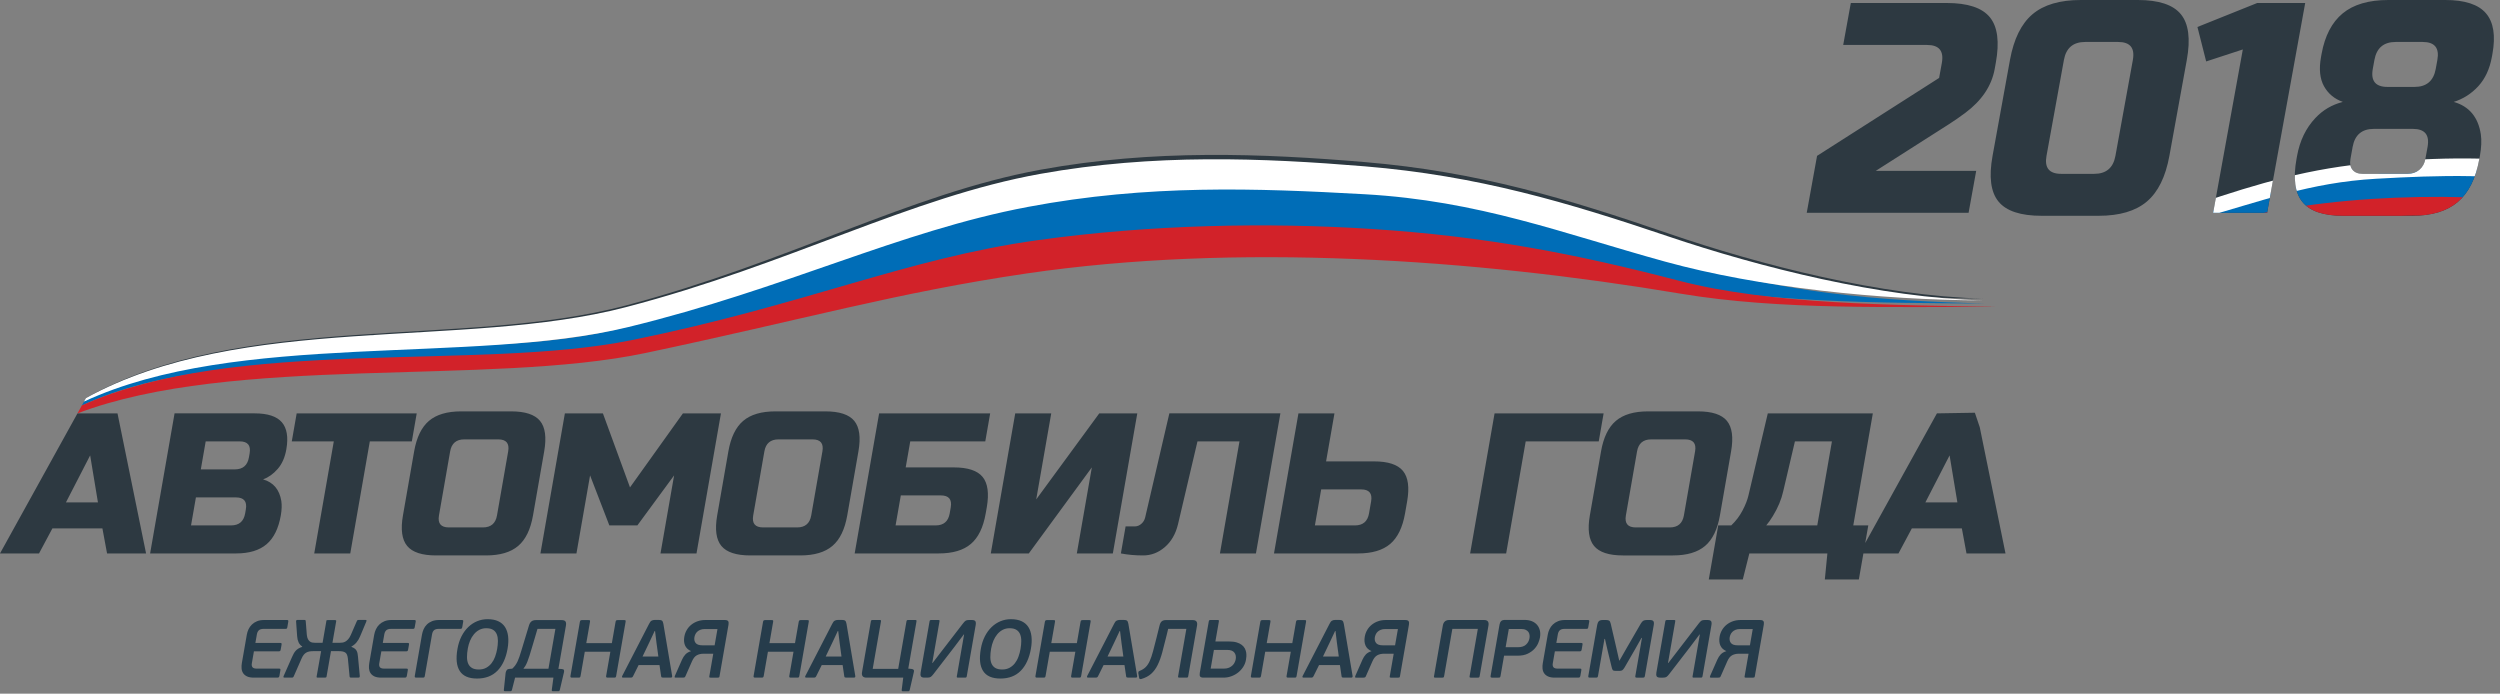 <?xml version="1.0" encoding="UTF-8" standalone="no"?><!DOCTYPE svg PUBLIC "-//W3C//DTD SVG 1.1//EN" "http://www.w3.org/Graphics/SVG/1.1/DTD/svg11.dtd"><svg width="100%" height="100%" viewBox="0 0 173 48" version="1.1" xmlns="http://www.w3.org/2000/svg" xmlns:xlink="http://www.w3.org/1999/xlink" xml:space="preserve" xmlns:serif="http://www.serif.com/" style="fill-rule:evenodd;clip-rule:evenodd;stroke-linejoin:round;stroke-miterlimit:1.414;"><rect x="0" y="0" width="173" height="48" fill="#808080" stroke="none"/><g><path d="M2.7,38.298l-2.7,0l5.361,-9.693l2.77,0l1.977,9.693l-2.7,0l-0.321,-1.731l-3.462,0l-0.925,1.731Zm1.863,-3.531l2.215,0l-0.539,-3.254l-1.676,3.254Zm7.517,-6.162l5.539,0c0.905,0 1.533,0.206 1.886,0.616c0.353,0.411 0.456,1.037 0.309,1.877c-0.096,0.553 -0.295,1.003 -0.595,1.35c-0.301,0.346 -0.638,0.588 -1.013,0.726c0.712,0.204 1.132,0.702 1.262,1.496c0.042,0.286 0.03,0.618 -0.036,0.997c-0.158,0.904 -0.486,1.569 -0.985,1.994c-0.499,0.424 -1.2,0.637 -2.105,0.637l-5.954,0l1.692,-9.693Zm4.932,6.647c0.097,-0.554 -0.132,-0.831 -0.685,-0.831l-2.77,0l-0.338,1.938l2.769,0c0.554,0 0.879,-0.277 0.976,-0.831l0.048,-0.276Zm0.262,-3.878c0.096,-0.553 -0.132,-0.83 -0.686,-0.83l-2.354,0l-0.338,1.938l2.353,0c0.554,0 0.88,-0.277 0.976,-0.831l0.049,-0.277Zm6.964,6.924l-2.493,0l1.354,-7.754l-2.908,0l0.339,-1.939l8.307,0l-0.338,1.939l-2.908,0l-1.353,7.754Zm10.928,-7.062c0.097,-0.554 -0.132,-0.831 -0.686,-0.831l-2.354,0c-0.554,0 -0.879,0.277 -0.976,0.831l-0.773,4.431c-0.097,0.554 0.132,0.831 0.686,0.831l2.354,0c0.553,0 0.879,-0.277 0.975,-0.831l0.774,-4.431Zm1.718,4.431c-0.169,0.969 -0.511,1.673 -1.026,2.111c-0.515,0.439 -1.257,0.658 -2.226,0.658l-3.462,0c-0.969,0 -1.634,-0.219 -1.996,-0.658c-0.362,-0.438 -0.459,-1.142 -0.29,-2.111l0.774,-4.431c0.17,-0.969 0.511,-1.673 1.027,-2.112c0.515,-0.438 1.257,-0.657 2.226,-0.657l3.461,0c0.97,0 1.635,0.219 1.997,0.657c0.362,0.439 0.458,1.143 0.289,2.112l-0.774,4.431Zm9.764,-2.769l-2.543,3.461l-1.938,0l-1.334,-3.461l-0.943,5.4l-2.492,0l1.692,-9.693l2.631,0l1.875,5.123l3.663,-5.123l2.631,0l-1.692,9.693l-2.492,0l0.942,-5.4Zm10.263,-1.662c0.097,-0.554 -0.132,-0.831 -0.686,-0.831l-2.353,0c-0.554,0 -0.88,0.277 -0.977,0.831l-0.773,4.431c-0.097,0.554 0.132,0.831 0.686,0.831l2.354,0c0.553,0 0.879,-0.277 0.975,-0.831l0.774,-4.431Zm1.718,4.431c-0.169,0.969 -0.511,1.673 -1.026,2.111c-0.515,0.439 -1.257,0.658 -2.226,0.658l-3.462,0c-0.969,0 -1.634,-0.219 -1.997,-0.658c-0.361,-0.438 -0.458,-1.142 -0.289,-2.111l0.774,-4.431c0.17,-0.969 0.511,-1.673 1.026,-2.112c0.516,-0.438 1.258,-0.657 2.227,-0.657l3.461,0c0.97,0 1.635,0.219 1.997,0.657c0.362,0.439 0.459,1.143 0.289,2.112l-0.774,4.431Zm4.045,-3.323l3.324,0c0.969,0 1.635,0.219 1.997,0.657c0.361,0.439 0.458,1.143 0.289,2.112l-0.073,0.415c-0.169,0.97 -0.511,1.673 -1.027,2.112c-0.514,0.438 -1.256,0.658 -2.226,0.658l-5.815,0l1.692,-9.693l7.685,0l-0.339,1.939l-5.192,0l-0.315,1.8Zm3.117,2.769c0.097,-0.554 -0.132,-0.831 -0.686,-0.831l-2.769,0l-0.362,2.077l2.769,0c0.554,0 0.879,-0.277 0.976,-0.831l0.072,-0.415Zm11.217,3.185l-2.492,0l1.039,-5.954l-4.362,5.954l-2.631,0l1.692,-9.693l2.492,0l-1.04,5.954l4.363,-5.954l2.631,0l-1.692,9.693Zm4.507,-2.008c-0.162,0.664 -0.465,1.188 -0.911,1.572c-0.445,0.383 -0.945,0.574 -1.499,0.574c-0.553,0 -1.067,-0.046 -1.54,-0.138l0.326,-1.869l0.623,0c0.175,0 0.332,-0.06 0.468,-0.181c0.136,-0.12 0.224,-0.267 0.264,-0.443l1.673,-7.2l7.684,0l-1.692,9.693l-2.492,0l1.353,-7.754l-2.907,0l-1.35,5.746Zm10.25,-4.362l3.323,0c0.969,0 1.635,0.22 1.996,0.658c0.362,0.438 0.459,1.142 0.29,2.112l-0.145,0.83c-0.17,0.97 -0.512,1.673 -1.027,2.112c-0.515,0.438 -1.257,0.658 -2.226,0.658l-5.816,0l1.692,-9.693l2.493,0l-0.58,3.323Zm3.116,2.77c0.097,-0.554 -0.132,-0.831 -0.685,-0.831l-2.77,0l-0.435,2.492l2.769,0c0.554,0 0.88,-0.277 0.976,-0.831l0.145,-0.83Zm9.345,3.6l-2.493,0l1.692,-9.693l7.546,0l-0.338,1.939l-5.054,0l-1.353,7.754Zm13.074,-7.062c0.097,-0.554 -0.132,-0.831 -0.685,-0.831l-2.354,0c-0.554,0 -0.88,0.277 -0.977,0.831l-0.773,4.431c-0.097,0.554 0.132,0.831 0.686,0.831l2.354,0c0.553,0 0.879,-0.277 0.975,-0.831l0.774,-4.431Zm1.719,4.431c-0.17,0.969 -0.512,1.673 -1.027,2.111c-0.515,0.439 -1.257,0.658 -2.226,0.658l-3.461,0c-0.97,0 -1.635,-0.219 -1.997,-0.658c-0.362,-0.438 -0.458,-1.142 -0.29,-2.111l0.774,-4.431c0.17,-0.969 0.511,-1.673 1.027,-2.112c0.515,-0.438 1.257,-0.657 2.226,-0.657l3.461,0c0.97,0 1.635,0.219 1.997,0.657c0.362,0.439 0.458,1.143 0.289,2.112l-0.773,4.431Zm3.313,-7.062l7.269,0l-1.354,7.754l1.039,0l-0.653,3.739l-2.354,0l0.176,-1.8l-5.4,0l-0.453,1.8l-2.354,0l0.653,-3.739l0.9,0c0.321,-0.305 0.582,-0.648 0.782,-1.031c0.201,-0.384 0.338,-0.732 0.411,-1.046l1.338,-5.677Zm3.423,7.754l1.015,-5.815l-2.561,0l-0.812,3.461c-0.126,0.564 -0.364,1.131 -0.713,1.703c-0.144,0.24 -0.297,0.457 -0.46,0.651l3.531,0Zm5.619,1.939l-2.7,0l5.361,-9.693l2.626,-0.045l0.339,1.005l1.781,8.733l-2.699,0l-0.321,-1.731l-3.462,0l-0.925,1.731Zm1.862,-3.531l2.216,0l-0.54,-3.254l-1.676,3.254Z" style="fill:#2d3941;fill-rule:nonzero;"/><path d="M137.235,20.662c-7.104,-0.026 -15.531,-0.914 -22.004,-2.731c-7.092,-1.989 -12.876,-4.296 -20.806,-4.749c-7.476,-0.425 -14.962,-0.71 -23.299,0.893c-8.926,1.716 -16.769,5.774 -27.669,8.469c-10.825,2.679 -27.013,0.18 -37.618,5.198l0.112,-0.203c10.773,-6.039 26.092,-3.416 37.338,-6.395c11.333,-3.003 19.677,-7.747 28.717,-9.4c7.811,-1.427 15.365,-1.123 22.441,-0.527c7.843,0.661 14.035,2.544 20.992,4.934c6.35,2.183 14.742,4.339 21.796,4.511" style="fill:#2d3941;fill-rule:nonzero;"/><path d="M137.361,21c-7.104,-0.026 -15.885,-0.062 -22.13,-1.514c-7.092,-1.953 -12.876,-3.007 -20.806,-3.453c-7.476,-0.417 -14.503,-0.529 -22.839,1.045c-8.927,1.686 -17.229,4.292 -28.129,6.94c-10.852,2.638 -27.193,-0.921 -37.797,4.048l0.167,-0.302c10.774,-5.925 26.212,-2.193 37.462,-5.122c11.333,-2.949 19.677,-7.61 28.717,-9.233c7.811,-1.402 15.365,-1.103 22.441,-0.518c7.843,0.649 14.035,2.499 20.992,4.847c7.29,2.562 14.867,3.092 21.922,3.262" style="fill:#006db7;"/><path d="M137.235,20.789c-7.104,-0.025 -15.531,-0.897 -22.004,-2.683c-7.092,-1.953 -12.876,-4.22 -20.806,-4.665c-7.476,-0.417 -14.962,-0.697 -23.299,0.878c-8.926,1.685 -16.769,5.671 -27.669,8.319c-10.826,2.632 -27.04,0.221 -37.645,5.152l0.135,-0.243c10.773,-5.935 26.094,-3.358 37.342,-6.285c11.333,-2.949 19.677,-7.61 28.717,-9.233c7.811,-1.403 15.365,-1.103 22.441,-0.518c7.843,0.649 14.035,2.499 20.992,4.847c6.35,2.144 14.742,4.262 21.796,4.431" style="fill:#fff;"/><path d="M138.252,21.237c-7.156,-0.02 -15.036,0.244 -21.943,-0.914c-14.396,-2.415 -30.806,-3.521 -45.275,-1.398c-8.968,1.316 -15.469,3.202 -26.363,5.502c-10.894,2.299 -28.53,0.082 -39.31,4.178l0.001,0l0.304,-0.55c10.65,-4.806 27.342,-2.351 38.016,-4.512c11.976,-2.424 19.016,-5.653 28.103,-6.92c7.849,-1.095 15.975,-1.238 23.11,-0.78c7.911,0.506 14.234,1.744 21.271,3.579c6.426,1.673 14.978,1.682 22.086,1.815" style="fill:#d22229;"/><path d="M19.338,46.761c-0.007,0.041 -0.021,0.073 -0.04,0.097c-0.019,0.023 -0.053,0.034 -0.103,0.034l-1.621,0c-0.201,0 -0.361,-0.028 -0.48,-0.085c-0.12,-0.057 -0.209,-0.133 -0.271,-0.228c-0.061,-0.094 -0.096,-0.203 -0.105,-0.324c-0.01,-0.121 -0.003,-0.248 0.02,-0.381l0.34,-1.946c0.022,-0.133 0.063,-0.261 0.12,-0.384c0.058,-0.123 0.136,-0.232 0.234,-0.327c0.098,-0.095 0.216,-0.171 0.355,-0.228c0.139,-0.057 0.299,-0.085 0.482,-0.085l1.587,0c0.049,0 0.079,0.01 0.089,0.031c0.009,0.021 0.01,0.054 0.002,0.1l-0.062,0.358c-0.009,0.049 -0.021,0.083 -0.038,0.1c-0.016,0.017 -0.049,0.025 -0.098,0.025l-1.513,0c-0.145,0 -0.252,0.033 -0.322,0.097c-0.07,0.064 -0.115,0.158 -0.137,0.279l-0.104,0.597l1.719,0c0.049,0 0.079,0.01 0.089,0.029c0.009,0.019 0.01,0.055 0.001,0.108l-0.055,0.313c-0.008,0.045 -0.02,0.079 -0.037,0.099c-0.017,0.021 -0.05,0.032 -0.1,0.032l-1.718,0l-0.144,0.827c-0.021,0.12 -0.005,0.212 0.046,0.274c0.052,0.062 0.146,0.094 0.283,0.094l1.547,0c0.053,0 0.085,0.009 0.095,0.028c0.01,0.019 0.01,0.056 0.001,0.109l-0.062,0.357Zm1.574,-2.025c-0.112,-0.072 -0.196,-0.168 -0.251,-0.287c-0.055,-0.12 -0.088,-0.259 -0.098,-0.419l-0.073,-1.018c-0.004,-0.019 -0.001,-0.043 0.01,-0.071c0.011,-0.029 0.041,-0.043 0.09,-0.043l0.466,0c0.019,0 0.041,0.004 0.064,0.012c0.023,0.007 0.035,0.03 0.036,0.068l0.077,0.961c0.013,0.122 0.039,0.219 0.078,0.291c0.039,0.072 0.084,0.127 0.136,0.165c0.052,0.037 0.11,0.061 0.173,0.071c0.062,0.009 0.122,0.014 0.179,0.014l0.524,0l0.257,-1.479c0,-0.042 0.008,-0.068 0.025,-0.077c0.017,-0.01 0.044,-0.014 0.082,-0.014l0.49,0c0.034,0 0.058,0.004 0.074,0.014c0.015,0.009 0.02,0.035 0.012,0.077l-0.257,1.479l0.517,0c0.057,0 0.119,-0.005 0.185,-0.014c0.066,-0.01 0.132,-0.034 0.197,-0.071c0.066,-0.038 0.13,-0.093 0.194,-0.165c0.064,-0.072 0.123,-0.169 0.178,-0.291l0.418,-0.961c0.015,-0.038 0.035,-0.061 0.061,-0.068c0.026,-0.008 0.048,-0.012 0.067,-0.012l0.467,0c0.049,0 0.074,0.014 0.075,0.043c0,0.028 -0.005,0.052 -0.016,0.071l-0.427,1.018c-0.066,0.16 -0.148,0.299 -0.247,0.419c-0.098,0.119 -0.215,0.215 -0.349,0.287l-0.005,0.029c0.093,0.034 0.168,0.072 0.225,0.116c0.057,0.044 0.101,0.095 0.132,0.154c0.032,0.058 0.054,0.123 0.066,0.193c0.013,0.07 0.023,0.147 0.031,0.231l0.123,1.32c0.004,0.019 0.001,0.042 -0.01,0.071c-0.01,0.028 -0.04,0.042 -0.09,0.042l-0.506,0c-0.019,0 -0.039,-0.003 -0.061,-0.011c-0.021,-0.008 -0.034,-0.03 -0.039,-0.068l-0.118,-1.246c-0.013,-0.103 -0.032,-0.187 -0.059,-0.253c-0.026,-0.067 -0.065,-0.118 -0.115,-0.154c-0.051,-0.036 -0.113,-0.062 -0.186,-0.077c-0.073,-0.015 -0.159,-0.023 -0.258,-0.023l-0.552,0l-0.303,1.741c-0.007,0.042 -0.02,0.068 -0.039,0.077c-0.019,0.01 -0.045,0.014 -0.079,0.014l-0.484,0c-0.038,0 -0.064,-0.004 -0.077,-0.014c-0.014,-0.009 -0.017,-0.035 -0.009,-0.077l0.309,-1.741l-0.552,0c-0.099,0 -0.187,0.008 -0.266,0.023c-0.079,0.015 -0.149,0.041 -0.212,0.077c-0.064,0.036 -0.122,0.087 -0.175,0.154c-0.053,0.066 -0.102,0.15 -0.147,0.253l-0.547,1.246c-0.018,0.038 -0.039,0.06 -0.063,0.068c-0.024,0.008 -0.046,0.011 -0.065,0.011l-0.506,0c-0.049,0 -0.074,-0.014 -0.075,-0.042c-0.001,-0.029 0.004,-0.052 0.015,-0.071l0.583,-1.32c0.037,-0.08 0.073,-0.155 0.11,-0.225c0.037,-0.07 0.082,-0.135 0.134,-0.194c0.051,-0.058 0.114,-0.111 0.186,-0.156c0.073,-0.046 0.161,-0.085 0.265,-0.119l0.005,-0.029Zm7.243,2.025c-0.008,0.041 -0.021,0.073 -0.04,0.097c-0.019,0.023 -0.054,0.034 -0.103,0.034l-1.621,0c-0.202,0 -0.362,-0.028 -0.481,-0.085c-0.119,-0.057 -0.209,-0.133 -0.27,-0.228c-0.061,-0.094 -0.096,-0.203 -0.106,-0.324c-0.009,-0.121 -0.002,-0.248 0.021,-0.381l0.339,-1.946c0.023,-0.133 0.064,-0.261 0.121,-0.384c0.058,-0.123 0.135,-0.232 0.234,-0.327c0.098,-0.095 0.216,-0.171 0.355,-0.228c0.139,-0.057 0.299,-0.085 0.481,-0.085l1.588,0c0.049,0 0.079,0.01 0.088,0.031c0.01,0.021 0.011,0.054 0.003,0.1l-0.063,0.358c-0.008,0.049 -0.021,0.083 -0.037,0.1c-0.016,0.017 -0.049,0.025 -0.098,0.025l-1.514,0c-0.144,0 -0.251,0.033 -0.321,0.097c-0.07,0.064 -0.116,0.158 -0.137,0.279l-0.104,0.597l1.718,0c0.05,0 0.079,0.01 0.089,0.029c0.01,0.019 0.011,0.055 0.002,0.108l-0.055,0.313c-0.008,0.045 -0.021,0.079 -0.037,0.099c-0.017,0.021 -0.05,0.032 -0.1,0.032l-1.718,0l-0.144,0.827c-0.021,0.12 -0.006,0.212 0.046,0.274c0.052,0.062 0.146,0.094 0.282,0.094l1.548,0c0.053,0 0.085,0.009 0.095,0.028c0.01,0.019 0.01,0.056 0.001,0.109l-0.062,0.357Zm1.242,0.012c-0.009,0.053 -0.023,0.086 -0.043,0.1c-0.019,0.013 -0.055,0.019 -0.108,0.019l-0.433,0c-0.042,0 -0.072,-0.007 -0.093,-0.022c-0.02,-0.015 -0.026,-0.048 -0.017,-0.097l0.496,-2.845c0.023,-0.133 0.061,-0.261 0.115,-0.384c0.054,-0.123 0.129,-0.232 0.225,-0.327c0.096,-0.095 0.213,-0.171 0.352,-0.228c0.139,-0.057 0.305,-0.085 0.499,-0.085l1.565,0c0.053,0 0.084,0.01 0.094,0.031c0.009,0.021 0.01,0.054 0.002,0.1l-0.061,0.353c-0.009,0.049 -0.022,0.083 -0.041,0.102c-0.018,0.019 -0.052,0.028 -0.101,0.028l-1.491,0c-0.144,0 -0.251,0.032 -0.321,0.094c-0.07,0.063 -0.115,0.155 -0.136,0.276l-0.503,2.885Zm5.728,-1.889c-0.115,0.66 -0.349,1.17 -0.702,1.531c-0.353,0.36 -0.824,0.54 -1.412,0.54c-0.572,0 -0.971,-0.173 -1.195,-0.521c-0.224,-0.347 -0.277,-0.856 -0.16,-1.527c0.057,-0.327 0.15,-0.617 0.279,-0.871c0.13,-0.254 0.287,-0.469 0.471,-0.646c0.185,-0.176 0.39,-0.311 0.617,-0.404c0.227,-0.093 0.467,-0.139 0.721,-0.139c0.285,0 0.528,0.046 0.73,0.139c0.202,0.093 0.359,0.228 0.473,0.404c0.113,0.177 0.185,0.391 0.215,0.643c0.03,0.253 0.018,0.536 -0.037,0.851Zm-0.721,0.023c0.033,-0.19 0.05,-0.371 0.052,-0.544c0.001,-0.172 -0.023,-0.325 -0.074,-0.458c-0.051,-0.132 -0.135,-0.238 -0.252,-0.315c-0.118,-0.078 -0.279,-0.117 -0.483,-0.117c-0.175,0 -0.333,0.037 -0.475,0.111c-0.142,0.074 -0.267,0.175 -0.374,0.304c-0.108,0.129 -0.198,0.278 -0.269,0.447c-0.071,0.169 -0.123,0.35 -0.157,0.543c-0.038,0.22 -0.057,0.419 -0.056,0.598c0.001,0.178 0.031,0.331 0.088,0.458c0.058,0.127 0.146,0.224 0.265,0.293c0.119,0.068 0.275,0.102 0.469,0.102c0.193,0 0.362,-0.04 0.507,-0.119c0.145,-0.08 0.268,-0.185 0.371,-0.316c0.102,-0.131 0.184,-0.282 0.246,-0.453c0.062,-0.17 0.109,-0.348 0.142,-0.534Zm1.24,1.985l-0.214,0.837c-0.011,0.042 -0.025,0.069 -0.043,0.082c-0.017,0.014 -0.041,0.02 -0.072,0.02l-0.375,0c-0.027,0 -0.046,-0.006 -0.059,-0.02c-0.013,-0.013 -0.018,-0.04 -0.014,-0.082l0.123,-1.167c0.012,-0.064 0.034,-0.124 0.069,-0.179c0.034,-0.055 0.095,-0.086 0.184,-0.094l0.207,-0.017c0.082,-0.076 0.152,-0.154 0.21,-0.236c0.057,-0.082 0.109,-0.17 0.154,-0.264c0.045,-0.095 0.087,-0.201 0.126,-0.316c0.039,-0.116 0.081,-0.246 0.125,-0.39l0.548,-1.809c0.04,-0.118 0.097,-0.205 0.171,-0.262c0.074,-0.057 0.178,-0.085 0.311,-0.085l1.758,0c0.14,0 0.232,0.031 0.276,0.093c0.045,0.063 0.055,0.159 0.033,0.288l-0.521,2.993l0.231,0.011c0.09,0.008 0.141,0.033 0.154,0.077c0.014,0.043 0.014,0.09 0.002,0.139l-0.286,1.218c-0.011,0.042 -0.025,0.069 -0.04,0.082c-0.016,0.014 -0.039,0.02 -0.07,0.02l-0.381,0c-0.03,0 -0.05,-0.006 -0.059,-0.02c-0.009,-0.013 -0.011,-0.04 -0.008,-0.082l0.112,-0.837l-2.652,0Zm2.79,-3.374l-1.24,0l-0.333,1.127c-0.086,0.296 -0.158,0.535 -0.216,0.717c-0.058,0.182 -0.111,0.33 -0.157,0.444c-0.047,0.114 -0.09,0.203 -0.13,0.27c-0.04,0.066 -0.087,0.134 -0.14,0.202l1.735,0l0.481,-2.76Zm4.205,3.255c-0.009,0.053 -0.023,0.086 -0.043,0.1c-0.019,0.013 -0.055,0.019 -0.108,0.019l-0.433,0c-0.045,0 -0.077,-0.007 -0.095,-0.022c-0.019,-0.015 -0.023,-0.048 -0.015,-0.097l0.292,-1.673l-1.77,0l-0.291,1.673c-0.01,0.053 -0.025,0.086 -0.046,0.1c-0.021,0.013 -0.059,0.019 -0.112,0.019l-0.432,0c-0.042,0 -0.073,-0.007 -0.093,-0.022c-0.02,-0.015 -0.026,-0.048 -0.017,-0.097l0.652,-3.744c0.009,-0.049 0.026,-0.081 0.051,-0.097c0.026,-0.015 0.059,-0.022 0.101,-0.022l0.432,0c0.053,0 0.088,0.006 0.105,0.019c0.016,0.014 0.02,0.047 0.011,0.1l-0.257,1.474l1.77,0l0.257,-1.474c0.008,-0.049 0.024,-0.081 0.048,-0.097c0.023,-0.015 0.057,-0.022 0.103,-0.022l0.432,0c0.054,0 0.088,0.006 0.102,0.019c0.015,0.014 0.018,0.047 0.009,0.1l-0.653,3.744Zm2.998,-0.751l-1.445,0l-0.385,0.774c-0.018,0.034 -0.038,0.059 -0.062,0.074c-0.023,0.015 -0.058,0.022 -0.104,0.022l-0.523,0c-0.042,0 -0.066,-0.012 -0.073,-0.037c-0.007,-0.024 -0.002,-0.052 0.014,-0.082l1.857,-3.602c0.029,-0.057 0.055,-0.102 0.08,-0.136c0.026,-0.034 0.054,-0.061 0.085,-0.08c0.032,-0.019 0.068,-0.033 0.107,-0.043c0.04,-0.009 0.086,-0.014 0.139,-0.014l0.245,0c0.118,0 0.198,0.018 0.241,0.054c0.043,0.036 0.074,0.109 0.093,0.219l0.607,3.602c0.006,0.03 0.002,0.058 -0.012,0.082c-0.013,0.025 -0.041,0.037 -0.083,0.037l-0.523,0c-0.042,0 -0.074,-0.004 -0.097,-0.014c-0.023,-0.009 -0.039,-0.035 -0.047,-0.077l-0.114,-0.779Zm-1.172,-0.592l1.093,0l-0.13,-0.956l-0.098,-0.808l-0.028,0l-0.371,0.791l-0.466,0.973Zm4.892,-0.193l-0.666,0c-0.182,0 -0.339,0.036 -0.471,0.108c-0.132,0.072 -0.242,0.208 -0.33,0.409l-0.461,1.047c-0.02,0.046 -0.045,0.072 -0.077,0.08c-0.032,0.008 -0.063,0.011 -0.093,0.011l-0.501,0c-0.049,0 -0.074,-0.012 -0.076,-0.037c-0.001,-0.024 0.005,-0.052 0.018,-0.082l0.497,-1.127c0.063,-0.14 0.14,-0.259 0.231,-0.358c0.091,-0.099 0.221,-0.175 0.389,-0.228l0.001,-0.005c-0.201,-0.088 -0.338,-0.218 -0.413,-0.39c-0.074,-0.173 -0.091,-0.373 -0.051,-0.6c0.029,-0.171 0.086,-0.328 0.17,-0.47c0.083,-0.142 0.189,-0.264 0.317,-0.367c0.127,-0.102 0.273,-0.182 0.437,-0.239c0.163,-0.057 0.342,-0.085 0.535,-0.085l1.337,0c0.122,0 0.2,0.026 0.237,0.08c0.036,0.053 0.045,0.134 0.025,0.244l-0.622,3.573c-0.007,0.042 -0.02,0.068 -0.039,0.077c-0.019,0.01 -0.047,0.014 -0.085,0.014l-0.484,0c-0.042,0 -0.07,-0.004 -0.085,-0.014c-0.016,-0.009 -0.02,-0.035 -0.013,-0.077l0.273,-1.564Zm-1.303,-1.144c-0.028,0.159 0,0.293 0.084,0.401c0.083,0.108 0.241,0.162 0.472,0.162l0.842,0l0.197,-1.126l-0.877,0c-0.129,0 -0.236,0.019 -0.322,0.057c-0.087,0.038 -0.158,0.084 -0.213,0.139c-0.055,0.055 -0.097,0.116 -0.125,0.182c-0.029,0.066 -0.048,0.128 -0.058,0.185Zm7.259,2.68c-0.009,0.053 -0.024,0.086 -0.043,0.1c-0.019,0.013 -0.056,0.019 -0.109,0.019l-0.432,0c-0.046,0 -0.078,-0.007 -0.096,-0.022c-0.018,-0.015 -0.023,-0.048 -0.014,-0.097l0.291,-1.673l-1.769,0l-0.292,1.673c-0.009,0.053 -0.024,0.086 -0.046,0.1c-0.021,0.013 -0.058,0.019 -0.111,0.019l-0.433,0c-0.041,0 -0.072,-0.007 -0.092,-0.022c-0.021,-0.015 -0.026,-0.048 -0.018,-0.097l0.653,-3.744c0.008,-0.049 0.025,-0.081 0.051,-0.097c0.025,-0.015 0.058,-0.022 0.1,-0.022l0.433,0c0.053,0 0.088,0.006 0.104,0.019c0.017,0.014 0.021,0.047 0.011,0.1l-0.256,1.474l1.769,0l0.257,-1.474c0.009,-0.049 0.024,-0.081 0.048,-0.097c0.024,-0.015 0.058,-0.022 0.103,-0.022l0.433,0c0.053,0 0.087,0.006 0.102,0.019c0.014,0.014 0.017,0.047 0.008,0.1l-0.652,3.744Zm2.997,-0.751l-1.445,0l-0.385,0.774c-0.017,0.034 -0.038,0.059 -0.061,0.074c-0.024,0.015 -0.058,0.022 -0.104,0.022l-0.523,0c-0.042,0 -0.066,-0.012 -0.074,-0.037c-0.007,-0.024 -0.002,-0.052 0.015,-0.082l1.856,-3.602c0.029,-0.057 0.056,-0.102 0.081,-0.136c0.025,-0.034 0.053,-0.061 0.085,-0.08c0.032,-0.019 0.067,-0.033 0.107,-0.043c0.039,-0.009 0.086,-0.014 0.139,-0.014l0.245,0c0.117,0 0.198,0.018 0.241,0.054c0.042,0.036 0.073,0.109 0.092,0.219l0.607,3.602c0.006,0.03 0.003,0.058 -0.011,0.082c-0.014,0.025 -0.042,0.037 -0.084,0.037l-0.523,0c-0.042,0 -0.074,-0.004 -0.097,-0.014c-0.023,-0.009 -0.038,-0.035 -0.046,-0.077l-0.115,-0.779Zm-1.171,-0.592l1.092,0l-0.129,-0.956l-0.098,-0.808l-0.029,0l-0.371,0.791l-0.465,0.973Zm5.713,0.837l0.218,0.022c0.052,0.008 0.091,0.019 0.117,0.035c0.026,0.015 0.043,0.034 0.052,0.056c0.01,0.023 0.012,0.047 0.008,0.071c-0.004,0.025 -0.009,0.051 -0.014,0.077l-0.278,1.207c-0.011,0.041 -0.025,0.069 -0.043,0.082c-0.017,0.013 -0.039,0.02 -0.066,0.02l-0.375,0c-0.057,0 -0.082,-0.034 -0.073,-0.102l0.106,-0.843l-2.554,0c-0.114,0 -0.198,-0.031 -0.252,-0.094c-0.053,-0.062 -0.068,-0.16 -0.045,-0.292l0.611,-3.505c0.007,-0.042 0.02,-0.069 0.039,-0.08c0.019,-0.011 0.048,-0.017 0.085,-0.017l0.478,0c0.042,0 0.071,0.006 0.086,0.017c0.015,0.011 0.019,0.038 0.011,0.08l-0.572,3.283l1.764,0l0.572,-3.283c0.007,-0.042 0.021,-0.069 0.04,-0.08c0.019,-0.011 0.047,-0.017 0.085,-0.017l0.472,0c0.042,0 0.07,0.006 0.086,0.017c0.015,0.011 0.019,0.038 0.011,0.08l-0.569,3.266Zm3.842,-2.362l-0.652,0.865l-1.448,1.878c-0.073,0.095 -0.136,0.159 -0.187,0.193c-0.052,0.034 -0.129,0.051 -0.231,0.051l-0.199,0c-0.129,0 -0.211,-0.029 -0.247,-0.088c-0.035,-0.059 -0.043,-0.143 -0.024,-0.253l0.619,-3.55c0.007,-0.042 0.02,-0.069 0.039,-0.08c0.019,-0.011 0.048,-0.017 0.086,-0.017l0.472,0c0.042,0 0.069,0.006 0.082,0.017c0.013,0.011 0.017,0.038 0.009,0.08l-0.501,2.879l0.022,0l0.612,-0.797l1.485,-1.929c0.074,-0.098 0.137,-0.165 0.188,-0.199c0.052,-0.034 0.126,-0.051 0.225,-0.051l0.205,0c0.125,0 0.207,0.027 0.245,0.082c0.037,0.055 0.046,0.144 0.025,0.265l-0.618,3.545c-0.007,0.041 -0.02,0.068 -0.039,0.079c-0.019,0.012 -0.048,0.017 -0.086,0.017l-0.472,0c-0.042,0 -0.069,-0.005 -0.082,-0.017c-0.014,-0.011 -0.017,-0.038 -0.009,-0.079l0.503,-2.891l-0.022,0Zm4.647,0.979c-0.115,0.66 -0.349,1.17 -0.702,1.531c-0.353,0.36 -0.823,0.54 -1.412,0.54c-0.572,0 -0.971,-0.173 -1.194,-0.521c-0.225,-0.347 -0.278,-0.856 -0.161,-1.527c0.057,-0.327 0.15,-0.617 0.28,-0.871c0.129,-0.254 0.286,-0.469 0.471,-0.646c0.184,-0.176 0.389,-0.311 0.616,-0.404c0.227,-0.093 0.467,-0.139 0.721,-0.139c0.285,0 0.528,0.046 0.73,0.139c0.202,0.093 0.36,0.228 0.473,0.404c0.114,0.177 0.185,0.391 0.215,0.643c0.03,0.253 0.018,0.536 -0.037,0.851Zm-0.721,0.023c0.033,-0.19 0.05,-0.371 0.052,-0.544c0.002,-0.172 -0.023,-0.325 -0.074,-0.458c-0.05,-0.132 -0.135,-0.238 -0.252,-0.315c-0.117,-0.078 -0.278,-0.117 -0.483,-0.117c-0.175,0 -0.333,0.037 -0.475,0.111c-0.142,0.074 -0.266,0.175 -0.374,0.304c-0.108,0.129 -0.198,0.278 -0.269,0.447c-0.071,0.169 -0.123,0.35 -0.157,0.543c-0.038,0.22 -0.057,0.419 -0.056,0.598c0.001,0.178 0.031,0.331 0.088,0.458c0.058,0.127 0.146,0.224 0.265,0.293c0.119,0.068 0.275,0.102 0.469,0.102c0.193,0 0.362,-0.04 0.507,-0.119c0.145,-0.08 0.268,-0.185 0.371,-0.316c0.102,-0.131 0.185,-0.282 0.246,-0.453c0.063,-0.17 0.11,-0.348 0.142,-0.534Zm4.197,1.866c-0.009,0.053 -0.023,0.086 -0.043,0.1c-0.019,0.013 -0.056,0.019 -0.109,0.019l-0.432,0c-0.046,0 -0.077,-0.007 -0.096,-0.022c-0.018,-0.015 -0.023,-0.048 -0.014,-0.097l0.292,-1.673l-1.77,0l-0.291,1.673c-0.01,0.053 -0.025,0.086 -0.046,0.1c-0.022,0.013 -0.059,0.019 -0.112,0.019l-0.432,0c-0.042,0 -0.073,-0.007 -0.093,-0.022c-0.02,-0.015 -0.026,-0.048 -0.017,-0.097l0.652,-3.744c0.008,-0.049 0.025,-0.081 0.051,-0.097c0.025,-0.015 0.059,-0.022 0.1,-0.022l0.433,0c0.053,0 0.088,0.006 0.105,0.019c0.016,0.014 0.02,0.047 0.011,0.1l-0.257,1.474l1.77,0l0.256,-1.474c0.009,-0.049 0.025,-0.081 0.048,-0.097c0.024,-0.015 0.058,-0.022 0.104,-0.022l0.432,0c0.053,0 0.087,0.006 0.102,0.019c0.015,0.014 0.018,0.047 0.008,0.1l-0.652,3.744Zm2.997,-0.751l-1.445,0l-0.385,0.774c-0.017,0.034 -0.038,0.059 -0.061,0.074c-0.024,0.015 -0.058,0.022 -0.104,0.022l-0.523,0c-0.042,0 -0.066,-0.012 -0.073,-0.037c-0.007,-0.024 -0.003,-0.052 0.014,-0.082l1.857,-3.602c0.029,-0.057 0.055,-0.102 0.08,-0.136c0.025,-0.034 0.053,-0.061 0.085,-0.08c0.032,-0.019 0.068,-0.033 0.107,-0.043c0.04,-0.009 0.086,-0.014 0.139,-0.014l0.245,0c0.117,0 0.198,0.018 0.241,0.054c0.043,0.036 0.074,0.109 0.093,0.219l0.607,3.602c0.006,0.03 0.002,0.058 -0.012,0.082c-0.014,0.025 -0.041,0.037 -0.083,0.037l-0.524,0c-0.041,0 -0.074,-0.004 -0.097,-0.014c-0.023,-0.009 -0.038,-0.035 -0.046,-0.077l-0.115,-0.779Zm-1.171,-0.592l1.093,0l-0.13,-0.956l-0.098,-0.808l-0.028,0l-0.372,0.791l-0.465,0.973Zm3.598,-2.139c0.031,-0.137 0.081,-0.234 0.15,-0.293c0.07,-0.059 0.163,-0.088 0.28,-0.088l1.866,0c0.243,0 0.342,0.127 0.298,0.381l-0.61,3.505c-0.008,0.041 -0.02,0.068 -0.037,0.079c-0.017,0.012 -0.047,0.017 -0.088,0.017l-0.484,0c-0.038,0 -0.064,-0.005 -0.079,-0.017c-0.016,-0.011 -0.02,-0.038 -0.012,-0.079l0.571,-3.278l-1.258,0l-0.12,0.495c-0.104,0.425 -0.201,0.805 -0.291,1.138c-0.091,0.334 -0.196,0.624 -0.319,0.871c-0.121,0.246 -0.272,0.449 -0.45,0.609c-0.179,0.159 -0.408,0.279 -0.687,0.358c-0.04,0.008 -0.071,0.007 -0.094,-0.003c-0.023,-0.009 -0.038,-0.035 -0.046,-0.076l-0.061,-0.336c-0.002,-0.034 0.002,-0.063 0.012,-0.086c0.01,-0.022 0.037,-0.043 0.082,-0.062c0.171,-0.068 0.31,-0.156 0.418,-0.262c0.108,-0.106 0.202,-0.248 0.282,-0.427c0.08,-0.178 0.156,-0.401 0.227,-0.668c0.072,-0.268 0.157,-0.599 0.256,-0.993l0.194,-0.785Zm3.047,3.601c-0.122,0 -0.201,-0.025 -0.237,-0.076c-0.037,-0.052 -0.045,-0.134 -0.026,-0.248l0.622,-3.567c0.007,-0.042 0.02,-0.069 0.04,-0.08c0.019,-0.011 0.047,-0.017 0.085,-0.017l0.484,0c0.041,0 0.069,0.006 0.082,0.017c0.013,0.011 0.016,0.038 0.009,0.08l-0.242,1.388l0.933,0c0.217,0 0.397,0.022 0.541,0.065c0.144,0.044 0.262,0.102 0.353,0.174c0.092,0.072 0.162,0.152 0.209,0.242c0.047,0.089 0.078,0.181 0.094,0.276c0.015,0.095 0.021,0.186 0.015,0.273c-0.006,0.087 -0.015,0.165 -0.027,0.233c-0.031,0.178 -0.094,0.343 -0.191,0.495c-0.097,0.152 -0.215,0.283 -0.356,0.393c-0.14,0.11 -0.297,0.196 -0.469,0.258c-0.172,0.063 -0.351,0.094 -0.537,0.094l-1.382,0Zm2.224,-1.274c0.032,-0.182 0.001,-0.335 -0.093,-0.458c-0.095,-0.123 -0.253,-0.185 -0.477,-0.185l-0.939,0l-0.225,1.292l0.927,0c0.137,0 0.254,-0.022 0.35,-0.066c0.097,-0.044 0.178,-0.098 0.242,-0.162c0.064,-0.064 0.113,-0.135 0.147,-0.211c0.035,-0.075 0.057,-0.146 0.068,-0.21Zm4.213,1.155c-0.009,0.053 -0.023,0.086 -0.043,0.1c-0.019,0.013 -0.055,0.019 -0.108,0.019l-0.433,0c-0.045,0 -0.077,-0.007 -0.095,-0.022c-0.019,-0.015 -0.023,-0.048 -0.015,-0.097l0.292,-1.673l-1.77,0l-0.291,1.673c-0.009,0.053 -0.025,0.086 -0.046,0.1c-0.021,0.013 -0.059,0.019 -0.112,0.019l-0.432,0c-0.042,0 -0.073,-0.007 -0.093,-0.022c-0.02,-0.015 -0.026,-0.048 -0.017,-0.097l0.652,-3.744c0.009,-0.049 0.026,-0.081 0.051,-0.097c0.026,-0.015 0.059,-0.022 0.101,-0.022l0.432,0c0.053,0 0.088,0.006 0.105,0.019c0.016,0.014 0.02,0.047 0.011,0.1l-0.257,1.474l1.77,0l0.257,-1.474c0.008,-0.049 0.024,-0.081 0.048,-0.097c0.023,-0.015 0.058,-0.022 0.103,-0.022l0.432,0c0.054,0 0.088,0.006 0.102,0.019c0.015,0.014 0.018,0.047 0.009,0.1l-0.653,3.744Zm2.998,-0.751l-1.445,0l-0.385,0.774c-0.018,0.034 -0.038,0.059 -0.062,0.074c-0.023,0.015 -0.058,0.022 -0.104,0.022l-0.523,0c-0.042,0 -0.066,-0.012 -0.073,-0.037c-0.007,-0.024 -0.002,-0.052 0.014,-0.082l1.857,-3.602c0.029,-0.057 0.055,-0.102 0.08,-0.136c0.026,-0.034 0.054,-0.061 0.085,-0.08c0.032,-0.019 0.068,-0.033 0.107,-0.043c0.04,-0.009 0.086,-0.014 0.139,-0.014l0.245,0c0.118,0 0.198,0.018 0.241,0.054c0.043,0.036 0.074,0.109 0.093,0.219l0.607,3.602c0.006,0.03 0.002,0.058 -0.012,0.082c-0.013,0.025 -0.041,0.037 -0.083,0.037l-0.523,0c-0.042,0 -0.074,-0.004 -0.097,-0.014c-0.023,-0.009 -0.039,-0.035 -0.047,-0.077l-0.114,-0.779Zm-1.172,-0.592l1.093,0l-0.13,-0.956l-0.098,-0.808l-0.028,0l-0.371,0.791l-0.466,0.973Zm4.892,-0.193l-0.666,0c-0.182,0 -0.339,0.036 -0.471,0.108c-0.132,0.072 -0.242,0.208 -0.33,0.409l-0.461,1.047c-0.02,0.046 -0.045,0.072 -0.077,0.08c-0.032,0.008 -0.063,0.011 -0.093,0.011l-0.501,0c-0.049,0 -0.074,-0.012 -0.076,-0.037c-0.001,-0.024 0.005,-0.052 0.018,-0.082l0.497,-1.127c0.063,-0.14 0.14,-0.259 0.231,-0.358c0.091,-0.099 0.221,-0.175 0.389,-0.228l0.001,-0.005c-0.201,-0.088 -0.338,-0.218 -0.413,-0.39c-0.074,-0.173 -0.091,-0.373 -0.051,-0.6c0.029,-0.171 0.086,-0.328 0.17,-0.47c0.083,-0.142 0.189,-0.264 0.317,-0.367c0.127,-0.102 0.273,-0.182 0.437,-0.239c0.163,-0.057 0.342,-0.085 0.535,-0.085l1.337,0c0.122,0 0.2,0.026 0.237,0.08c0.036,0.053 0.045,0.134 0.025,0.244l-0.622,3.573c-0.007,0.042 -0.02,0.068 -0.039,0.077c-0.019,0.01 -0.047,0.014 -0.085,0.014l-0.484,0c-0.041,0 -0.07,-0.004 -0.085,-0.014c-0.016,-0.009 -0.02,-0.035 -0.013,-0.077l0.273,-1.564Zm-1.303,-1.144c-0.028,0.159 0,0.293 0.084,0.401c0.083,0.108 0.241,0.162 0.472,0.162l0.842,0l0.197,-1.126l-0.877,0c-0.129,0 -0.236,0.019 -0.322,0.057c-0.087,0.038 -0.158,0.084 -0.213,0.139c-0.055,0.055 -0.097,0.116 -0.125,0.182c-0.029,0.066 -0.048,0.128 -0.058,0.185Zm7.249,2.703c-0.007,0.041 -0.02,0.068 -0.039,0.079c-0.019,0.012 -0.05,0.017 -0.092,0.017l-0.472,0c-0.038,0 -0.064,-0.005 -0.079,-0.017c-0.015,-0.011 -0.019,-0.038 -0.012,-0.079l0.571,-3.278l-1.764,0l-0.571,3.278c-0.007,0.041 -0.02,0.068 -0.039,0.079c-0.019,0.012 -0.05,0.017 -0.091,0.017l-0.478,0c-0.038,0 -0.065,-0.005 -0.08,-0.017c-0.015,-0.011 -0.019,-0.038 -0.011,-0.079l0.61,-3.505c0.023,-0.133 0.072,-0.231 0.148,-0.293c0.075,-0.063 0.17,-0.094 0.283,-0.094l2.43,0c0.243,0 0.342,0.129 0.297,0.387l-0.611,3.505Zm1.448,-0.023c-0.009,0.053 -0.023,0.086 -0.043,0.1c-0.019,0.013 -0.055,0.019 -0.109,0.019l-0.426,0c-0.042,0 -0.073,-0.007 -0.093,-0.022c-0.02,-0.015 -0.026,-0.048 -0.017,-0.097l0.618,-3.551c0.019,-0.106 0.056,-0.186 0.111,-0.241c0.055,-0.055 0.143,-0.083 0.264,-0.083l1.355,0c0.189,0 0.358,0.03 0.505,0.088c0.147,0.059 0.267,0.143 0.36,0.251c0.093,0.108 0.158,0.237 0.195,0.387c0.036,0.149 0.039,0.313 0.008,0.492c-0.018,0.102 -0.056,0.224 -0.113,0.367c-0.057,0.142 -0.145,0.279 -0.265,0.412c-0.12,0.133 -0.275,0.246 -0.466,0.339c-0.191,0.093 -0.428,0.139 -0.712,0.139l-0.928,0l-0.244,1.4Zm2.003,-2.612c0.011,-0.064 0.013,-0.134 0.005,-0.21c-0.008,-0.076 -0.031,-0.145 -0.072,-0.208c-0.04,-0.062 -0.102,-0.115 -0.186,-0.156c-0.084,-0.042 -0.196,-0.063 -0.336,-0.063l-0.842,0l-0.22,1.263l0.853,0c0.239,0 0.424,-0.059 0.554,-0.176c0.131,-0.118 0.212,-0.268 0.244,-0.45" style="fill:#263c4b;fill-rule:nonzero;"/><path d="M109.363,46.761c-0.007,0.041 -0.021,0.073 -0.04,0.097c-0.019,0.023 -0.053,0.034 -0.103,0.034l-1.621,0c-0.201,0 -0.361,-0.028 -0.48,-0.085c-0.119,-0.057 -0.209,-0.133 -0.271,-0.228c-0.061,-0.094 -0.096,-0.203 -0.105,-0.324c-0.01,-0.121 -0.003,-0.248 0.021,-0.381l0.339,-1.946c0.023,-0.133 0.063,-0.261 0.121,-0.384c0.057,-0.123 0.135,-0.232 0.233,-0.327c0.098,-0.095 0.216,-0.171 0.355,-0.228c0.139,-0.057 0.3,-0.085 0.482,-0.085l1.587,0c0.049,0 0.079,0.01 0.089,0.031c0.009,0.021 0.01,0.054 0.002,0.1l-0.062,0.358c-0.009,0.049 -0.021,0.083 -0.038,0.1c-0.016,0.017 -0.049,0.025 -0.098,0.025l-1.513,0c-0.144,0 -0.252,0.033 -0.322,0.097c-0.07,0.064 -0.115,0.158 -0.136,0.279l-0.105,0.597l1.719,0c0.049,0 0.079,0.01 0.089,0.029c0.01,0.019 0.01,0.055 0.001,0.108l-0.054,0.313c-0.009,0.045 -0.021,0.079 -0.038,0.099c-0.017,0.021 -0.05,0.032 -0.099,0.032l-1.719,0l-0.144,0.827c-0.021,0.12 -0.005,0.212 0.046,0.274c0.052,0.062 0.146,0.094 0.283,0.094l1.547,0c0.054,0 0.085,0.009 0.095,0.028c0.01,0.019 0.01,0.056 0.001,0.109l-0.062,0.357Zm4.261,-2.617l-0.034,0l-0.437,0.774l-0.725,1.257c-0.059,0.099 -0.111,0.165 -0.157,0.2c-0.046,0.034 -0.116,0.051 -0.211,0.051l-0.256,0c-0.095,0 -0.159,-0.017 -0.193,-0.051c-0.034,-0.035 -0.061,-0.101 -0.082,-0.2l-0.291,-1.2l-0.175,-0.762l-0.034,0l-0.446,2.56c-0.009,0.053 -0.025,0.086 -0.046,0.1c-0.021,0.013 -0.057,0.019 -0.106,0.019l-0.41,0c-0.041,0 -0.072,-0.006 -0.093,-0.019c-0.02,-0.014 -0.026,-0.047 -0.016,-0.1l0.613,-3.522c0.021,-0.118 0.058,-0.205 0.114,-0.262c0.055,-0.057 0.148,-0.085 0.276,-0.085l0.234,0c0.098,0 0.169,0.017 0.213,0.051c0.043,0.034 0.077,0.102 0.101,0.205l0.386,1.667l0.2,0.882l0.022,0l0.507,-0.888l0.961,-1.661c0.06,-0.103 0.119,-0.171 0.178,-0.205c0.06,-0.034 0.138,-0.051 0.237,-0.051l0.216,0c0.121,0 0.202,0.026 0.242,0.08c0.04,0.053 0.05,0.138 0.03,0.255l-0.616,3.534c-0.009,0.053 -0.024,0.086 -0.046,0.1c-0.021,0.013 -0.056,0.019 -0.106,0.019l-0.404,0c-0.041,0 -0.071,-0.006 -0.09,-0.019c-0.019,-0.014 -0.023,-0.047 -0.014,-0.1l0.458,-2.629Zm3.983,-0.239l-0.651,0.865l-1.448,1.878c-0.073,0.095 -0.136,0.159 -0.187,0.193c-0.052,0.034 -0.129,0.051 -0.231,0.051l-0.199,0c-0.129,0 -0.211,-0.029 -0.247,-0.088c-0.035,-0.059 -0.043,-0.143 -0.024,-0.253l0.619,-3.55c0.007,-0.042 0.02,-0.069 0.039,-0.08c0.019,-0.011 0.048,-0.017 0.086,-0.017l0.472,0c0.042,0 0.069,0.006 0.082,0.017c0.013,0.011 0.017,0.038 0.009,0.08l-0.501,2.879l0.022,0l0.612,-0.797l1.485,-1.929c0.074,-0.098 0.137,-0.165 0.188,-0.199c0.052,-0.034 0.126,-0.051 0.225,-0.051l0.205,0c0.125,0 0.207,0.027 0.245,0.082c0.037,0.055 0.046,0.144 0.025,0.265l-0.618,3.545c-0.007,0.041 -0.02,0.068 -0.039,0.079c-0.02,0.012 -0.048,0.017 -0.086,0.017l-0.472,0c-0.042,0 -0.069,-0.005 -0.082,-0.017c-0.014,-0.011 -0.017,-0.038 -0.009,-0.079l0.503,-2.891l-0.023,0Zm3.392,1.332l-0.666,0c-0.182,0 -0.339,0.036 -0.471,0.108c-0.132,0.072 -0.242,0.208 -0.33,0.409l-0.462,1.047c-0.019,0.046 -0.045,0.072 -0.076,0.08c-0.032,0.008 -0.063,0.011 -0.093,0.011l-0.501,0c-0.049,0 -0.074,-0.012 -0.076,-0.037c-0.001,-0.024 0.004,-0.052 0.017,-0.082l0.498,-1.127c0.062,-0.14 0.139,-0.259 0.23,-0.358c0.091,-0.099 0.221,-0.175 0.39,-0.228l0.001,-0.005c-0.201,-0.088 -0.339,-0.218 -0.413,-0.39c-0.074,-0.173 -0.092,-0.373 -0.052,-0.6c0.03,-0.171 0.086,-0.328 0.17,-0.47c0.084,-0.142 0.19,-0.264 0.317,-0.367c0.128,-0.102 0.274,-0.182 0.437,-0.239c0.164,-0.057 0.342,-0.085 0.536,-0.085l1.337,0c0.121,0 0.2,0.026 0.236,0.08c0.037,0.053 0.045,0.134 0.026,0.244l-0.622,3.573c-0.008,0.042 -0.021,0.068 -0.039,0.077c-0.019,0.01 -0.048,0.014 -0.085,0.014l-0.484,0c-0.042,0 -0.07,-0.004 -0.086,-0.014c-0.015,-0.009 -0.019,-0.035 -0.012,-0.077l0.273,-1.564Zm-1.303,-1.144c-0.028,0.159 0,0.293 0.083,0.401c0.084,0.108 0.241,0.162 0.473,0.162l0.842,0l0.196,-1.126l-0.876,0c-0.129,0 -0.237,0.019 -0.323,0.057c-0.086,0.038 -0.157,0.084 -0.212,0.139c-0.055,0.055 -0.097,0.116 -0.125,0.182c-0.029,0.066 -0.048,0.128 -0.058,0.185" style="fill:#263c4b;fill-rule:nonzero;"/><path d="M138.034,4.77c-0.214,1.176 -0.896,2.192 -2.047,3.049c-0.352,0.263 -0.732,0.526 -1.139,0.788l-5.043,3.215l6.948,0l-0.527,2.904l-11.2,0l0.715,-3.941l8.446,-5.392l0.189,-1.037c0.15,-0.83 -0.189,-1.245 -1.019,-1.245l-5.807,0l0.527,-2.904l6.637,0c1.452,0 2.447,0.329 2.984,0.986c0.538,0.656 0.675,1.711 0.411,3.163l-0.075,0.414Zm9.56,-0.622c0.15,-0.83 -0.189,-1.244 -1.019,-1.244l-2.281,0c-0.83,0 -1.32,0.414 -1.471,1.244l-1.205,6.637c-0.151,0.83 0.189,1.245 1.019,1.245l2.281,0c0.83,0 1.32,-0.415 1.47,-1.245l1.206,-6.637Zm2.528,6.637c-0.264,1.452 -0.784,2.506 -1.56,3.163c-0.776,0.657 -1.89,0.985 -3.342,0.985l-3.94,0c-1.452,0 -2.447,-0.328 -2.984,-0.985c-0.538,-0.657 -0.675,-1.711 -0.411,-3.163l1.205,-6.637c0.264,-1.452 0.784,-2.506 1.56,-3.163c0.776,-0.657 1.89,-0.985 3.342,-0.985l3.94,0c1.452,0 2.447,0.328 2.984,0.985c0.538,0.657 0.675,1.711 0.411,3.163l-1.205,6.637Zm3.028,3.941l2.053,-11.304l-2.536,0.83l-0.604,-2.385l4.138,-1.66l3.319,0l-2.637,14.519l-3.733,0Zm11.124,-5.807c-0.83,0 -1.32,0.414 -1.471,1.244l-0.15,0.83c-0.058,0.318 -0.011,0.57 0.142,0.757c0.153,0.186 0.389,0.28 0.707,0.28l3.111,0c0.318,0 0.587,-0.094 0.807,-0.28c0.221,-0.187 0.36,-0.439 0.418,-0.757l0.151,-0.83c0.15,-0.83 -0.189,-1.244 -1.019,-1.244l-2.696,0Zm1.507,-6.015c-0.83,0 -1.32,0.414 -1.471,1.244l-0.113,0.622c-0.15,0.83 0.189,1.245 1.019,1.245l1.867,0c0.829,0 1.319,-0.415 1.47,-1.245l0.113,-0.622c0.151,-0.83 -0.189,-1.244 -1.018,-1.244l-1.867,0Zm5.79,8.089c-0.246,1.355 -0.744,2.35 -1.496,2.986c-0.752,0.636 -1.805,0.954 -3.16,0.954l-4.771,0c-1.355,0 -2.292,-0.318 -2.813,-0.954c-0.52,-0.636 -0.658,-1.631 -0.412,-2.986l0.038,-0.208c0.191,-1.051 0.612,-1.922 1.263,-2.613c0.515,-0.553 1.15,-0.927 1.904,-1.12c-0.585,-0.208 -1.02,-0.571 -1.306,-1.089c-0.286,-0.519 -0.354,-1.193 -0.203,-2.022l0.037,-0.208c0.229,-1.258 0.717,-2.195 1.465,-2.81c0.748,-0.615 1.799,-0.923 3.154,-0.923l3.941,0c1.355,0 2.295,0.308 2.819,0.923c0.524,0.615 0.672,1.552 0.444,2.81l-0.038,0.208c-0.15,0.829 -0.463,1.503 -0.937,2.022c-0.475,0.518 -1.042,0.881 -1.702,1.089c1.065,0.304 1.69,1.051 1.875,2.24c0.06,0.429 0.039,0.926 -0.064,1.493l-0.038,0.208Z" style="fill:#2d3941;fill-rule:nonzero;"/><g><clipPath id="_clip1"><path d="M138.034,4.77c-0.214,1.176 -0.896,2.192 -2.047,3.049c-0.352,0.263 -0.732,0.526 -1.139,0.788l-5.043,3.215l6.948,0l-0.527,2.904l-11.2,0l0.715,-3.941l8.446,-5.392l0.189,-1.037c0.15,-0.83 -0.189,-1.245 -1.019,-1.245l-5.807,0l0.527,-2.904l6.637,0c1.452,0 2.447,0.329 2.984,0.986c0.538,0.656 0.675,1.711 0.411,3.163l-0.075,0.414Zm9.56,-0.622c0.15,-0.83 -0.189,-1.244 -1.019,-1.244l-2.281,0c-0.83,0 -1.32,0.414 -1.471,1.244l-1.205,6.637c-0.151,0.83 0.189,1.245 1.019,1.245l2.281,0c0.83,0 1.32,-0.415 1.47,-1.245l1.206,-6.637Zm2.528,6.637c-0.264,1.452 -0.784,2.506 -1.56,3.163c-0.776,0.657 -1.89,0.985 -3.342,0.985l-3.94,0c-1.452,0 -2.447,-0.328 -2.984,-0.985c-0.538,-0.657 -0.675,-1.711 -0.411,-3.163l1.205,-6.637c0.264,-1.452 0.784,-2.506 1.56,-3.163c0.776,-0.657 1.89,-0.985 3.342,-0.985l3.94,0c1.452,0 2.447,0.328 2.984,0.985c0.538,0.657 0.675,1.711 0.411,3.163l-1.205,6.637Zm3.028,3.941l2.053,-11.304l-2.536,0.83l-0.604,-2.385l4.138,-1.66l3.319,0l-2.637,14.519l-3.733,0Zm11.124,-5.807c-0.83,0 -1.32,0.414 -1.471,1.244l-0.15,0.83c-0.058,0.318 -0.011,0.57 0.142,0.757c0.153,0.186 0.389,0.28 0.707,0.28l3.111,0c0.318,0 0.587,-0.094 0.807,-0.28c0.221,-0.187 0.36,-0.439 0.418,-0.757l0.151,-0.83c0.15,-0.83 -0.189,-1.244 -1.019,-1.244l-2.696,0Zm1.507,-6.015c-0.83,0 -1.32,0.414 -1.471,1.244l-0.113,0.622c-0.15,0.83 0.189,1.245 1.019,1.245l1.867,0c0.829,0 1.319,-0.415 1.47,-1.245l0.113,-0.622c0.151,-0.83 -0.189,-1.244 -1.018,-1.244l-1.867,0Zm5.79,8.089c-0.246,1.355 -0.744,2.35 -1.496,2.986c-0.752,0.636 -1.805,0.954 -3.16,0.954l-4.771,0c-1.355,0 -2.292,-0.318 -2.813,-0.954c-0.52,-0.636 -0.658,-1.631 -0.412,-2.986l0.038,-0.208c0.191,-1.051 0.612,-1.922 1.263,-2.613c0.515,-0.553 1.15,-0.927 1.904,-1.12c-0.585,-0.208 -1.02,-0.571 -1.306,-1.089c-0.286,-0.519 -0.354,-1.193 -0.203,-2.022l0.037,-0.208c0.229,-1.258 0.717,-2.195 1.465,-2.81c0.748,-0.615 1.799,-0.923 3.154,-0.923l3.941,0c1.355,0 2.295,0.308 2.819,0.923c0.524,0.615 0.672,1.552 0.444,2.81l-0.038,0.208c-0.15,0.829 -0.463,1.503 -0.937,2.022c-0.475,0.518 -1.042,0.881 -1.702,1.089c1.065,0.304 1.69,1.051 1.875,2.24c0.06,0.429 0.039,0.926 -0.064,1.493l-0.038,0.208Z" clip-rule="nonzero"/></clipPath><g clip-path="url(#_clip1)"><path d="M139.466,16.764c4.13,-0.015 9.235,-0.036 12.865,-0.88c4.122,-1.136 7.485,-1.749 12.094,-2.007c4.347,-0.243 8.431,-0.308 13.277,0.607c5.189,0.98 10.015,2.495 16.352,4.034c6.336,1.541 15.755,-0.579 21.917,2.367l-0.121,-0.097c-6.269,-3.551 -15.111,-1.355 -21.699,-3.069c-6.588,-1.715 -11.438,-4.424 -16.693,-5.368c-4.541,-0.815 -8.932,-0.641 -13.045,-0.301c-4.56,0.377 -8.159,1.453 -12.203,2.818c-4.238,1.489 -8.643,1.797 -12.744,1.896" style="fill:#006db7;"/><path d="M139.539,16.641c4.13,-0.014 9.029,-0.522 12.792,-1.559c4.122,-1.136 7.485,-2.453 12.094,-2.712c4.347,-0.243 8.698,-0.405 13.545,0.51c5.188,0.98 9.747,3.297 16.084,4.836c6.336,1.54 15.904,0.082 22.066,3.028l-0.121,-0.097c-6.269,-3.551 -15.26,-2.016 -21.848,-3.731c-6.588,-1.714 -11.438,-4.424 -16.693,-5.367c-4.541,-0.815 -8.932,-0.642 -13.045,-0.301c-4.56,0.377 -8.159,1.453 -12.203,2.817c-3.691,1.247 -8.57,2.478 -12.671,2.576" style="fill:#fff;"/><path d="M138.948,16.901c4.161,-0.011 8.741,0.142 12.756,-0.531c8.369,-1.403 17.908,-2.047 26.319,-0.813c5.213,0.765 8.992,1.862 15.325,3.199c6.333,1.337 16.674,0.081 22.94,2.462l-0.191,-0.32c-6.188,-2.839 -15.945,-1.394 -22.174,-2.656c-6.962,-1.409 -11.055,-3.286 -16.336,-4.023c-4.563,-0.636 -9.287,-0.719 -13.435,-0.453c-4.598,0.294 -8.274,1.014 -12.365,2.08c-3.735,0.973 -8.707,0.979 -12.839,1.055" style="fill:#d22229;"/></g></g></g></svg>
